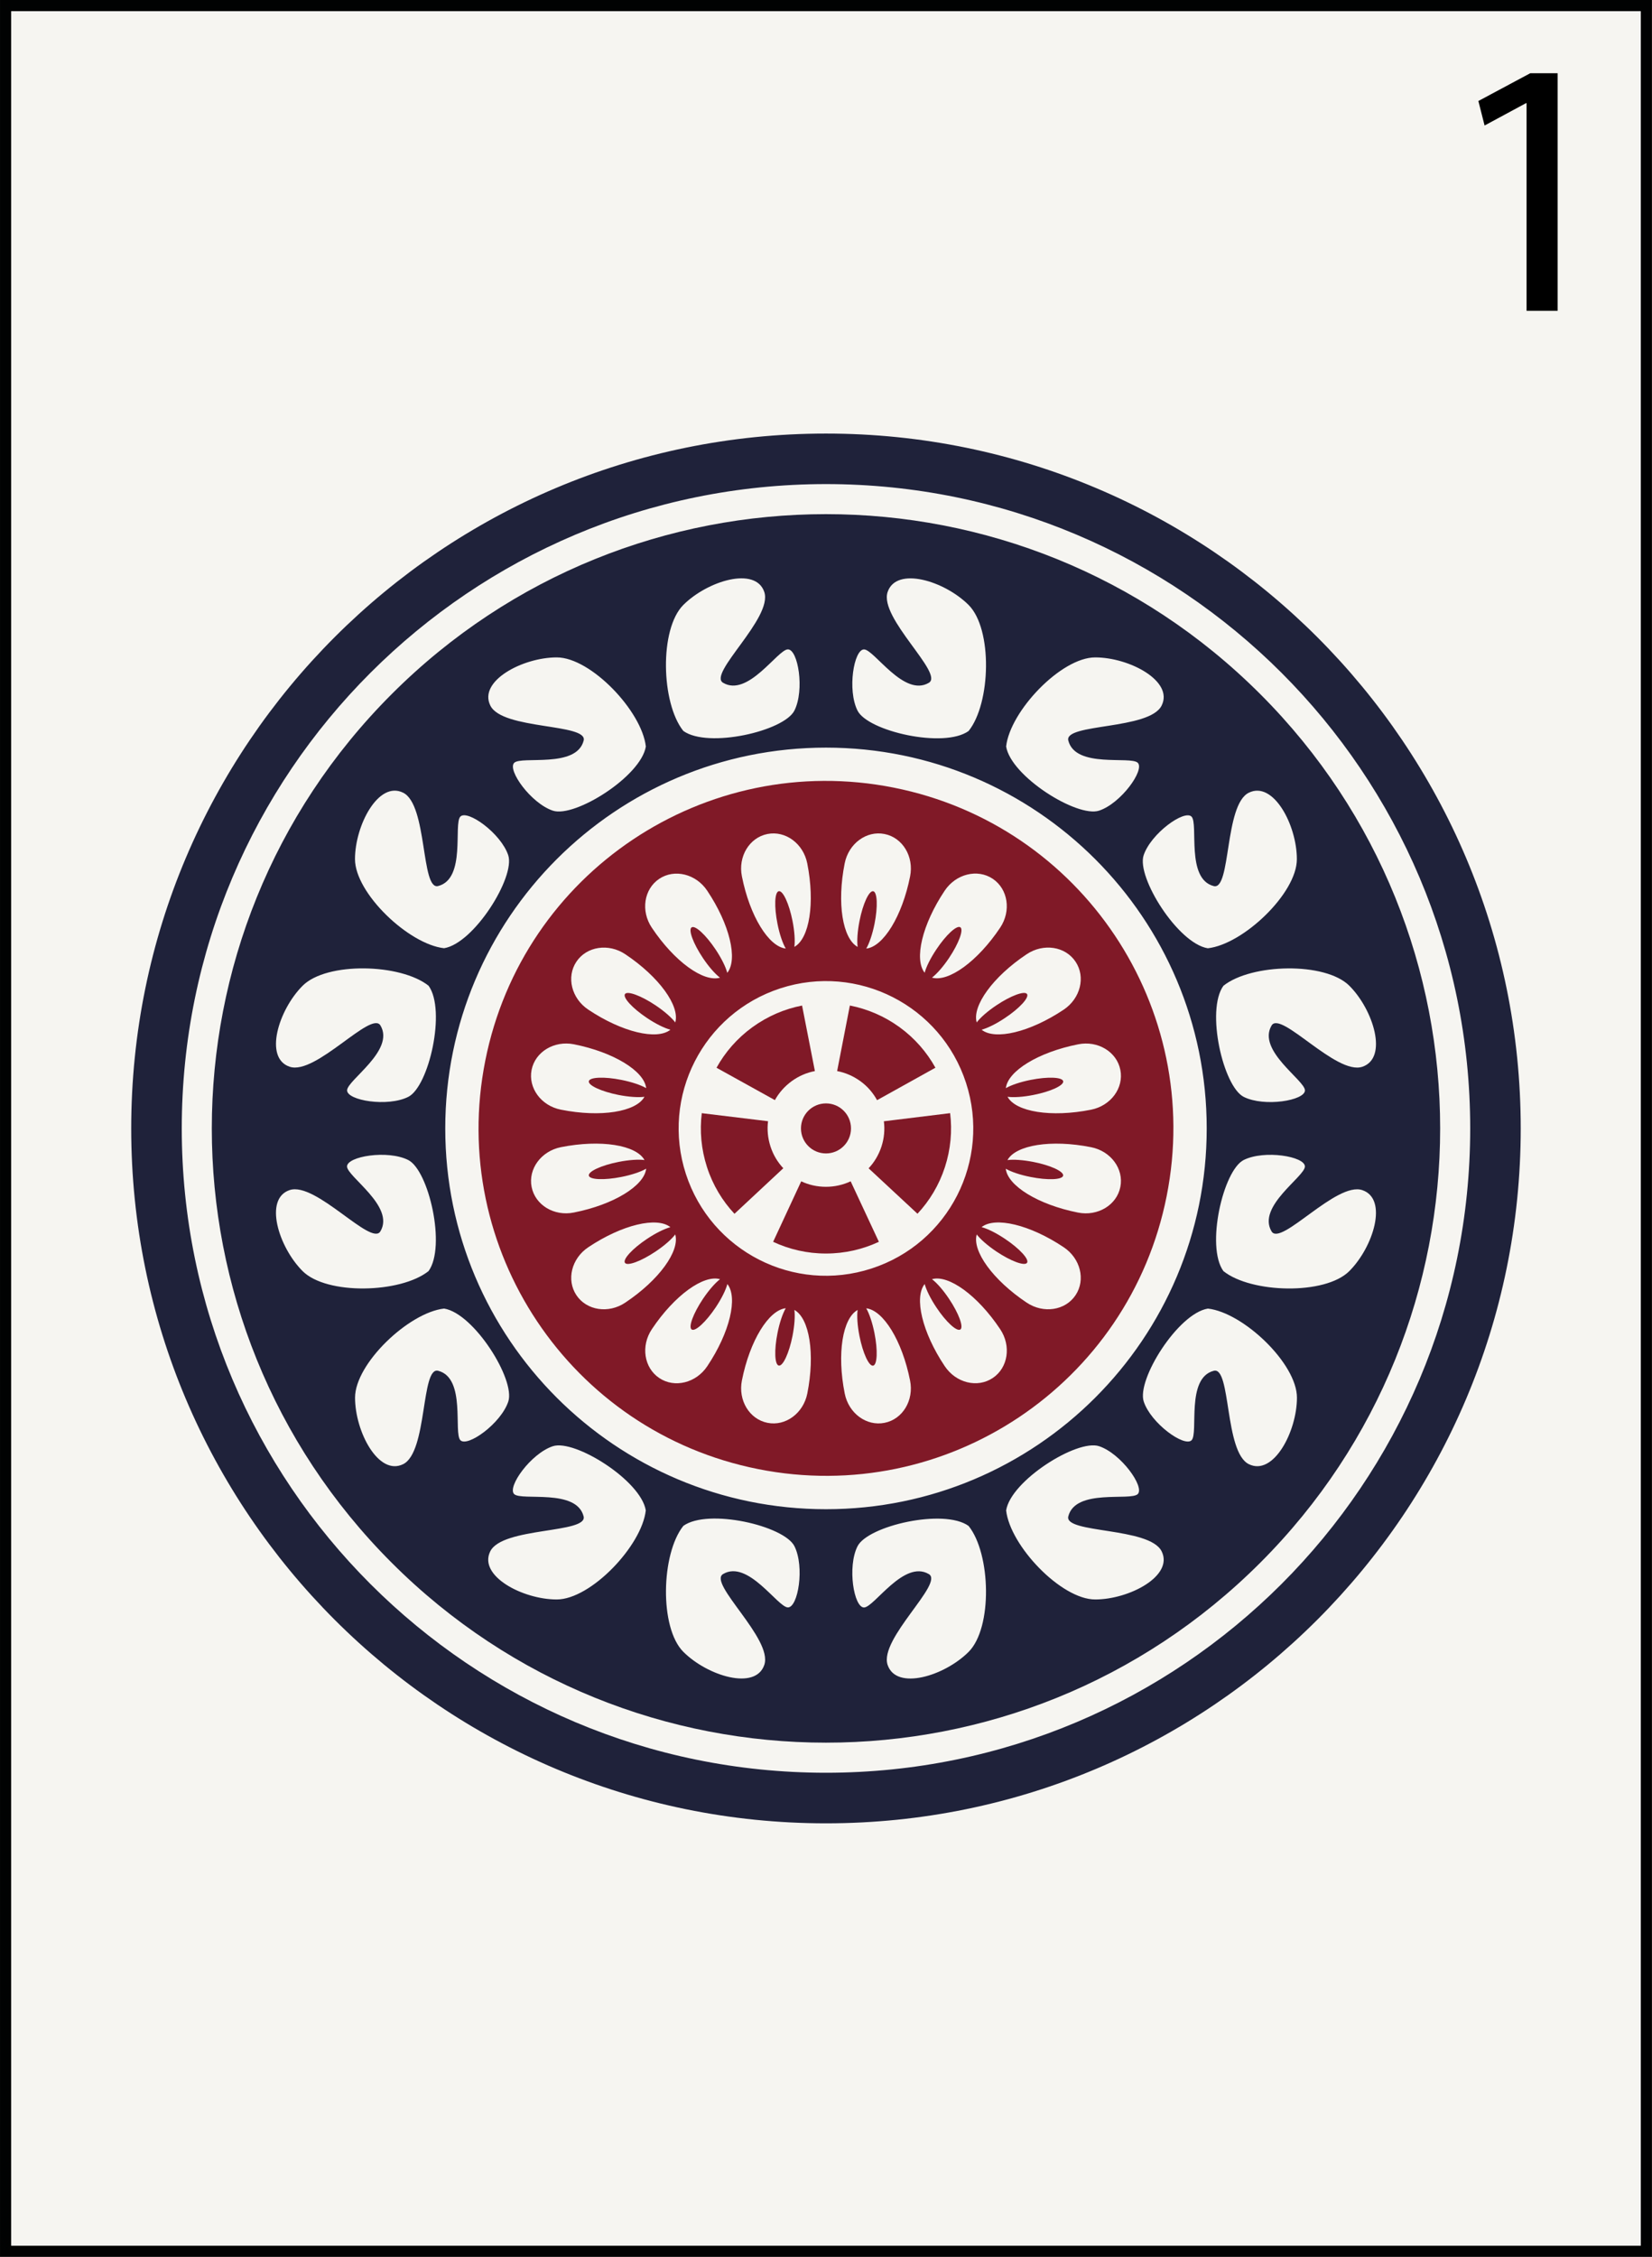 <?xml version="1.0" encoding="utf-8"?>
<!-- Generator: Adobe Illustrator 15.0.0, SVG Export Plug-In . SVG Version: 6.00 Build 0)  -->
<!DOCTYPE svg PUBLIC "-//W3C//DTD SVG 1.1//EN" "http://www.w3.org/Graphics/SVG/1.1/DTD/svg11.dtd">
<svg version="1.1" id="Pinzu" xmlns="http://www.w3.org/2000/svg" xmlns:xlink="http://www.w3.org/1999/xlink" x="0px" y="0px"
	 width="54.225px" height="74.066px" viewBox="0 0 54.225 74.066" enable-background="new 0 0 54.225 74.066" xml:space="preserve">
<rect x="0" y="0" width="54.225" height="74.066" fill="#808080" stroke="none"/>
<g id="_x31_pin_1_">
	
		<rect x="0.183" y="0.183" fill="#F6F5F1" stroke="#010202" stroke-width="0.365" stroke-miterlimit="10" width="53.857" height="73.7"/>
	<circle fill="#801927" cx="27.112" cy="37.033" r="0.821"/>
	<g>
		<path fill="#801927" d="M25.29,37.625c-0.089-0.275-0.114-0.557-0.08-0.828l-2.175-0.264c-0.071,0.578-0.02,1.179,0.171,1.77
			c0.191,0.59,0.504,1.106,0.902,1.532l1.603-1.495C25.525,38.142,25.379,37.901,25.29,37.625z"/>
		<path fill="#801927" d="M25.985,35.483c0.235-0.171,0.495-0.281,0.763-0.332l-0.421-2.15c-0.571,0.11-1.127,0.346-1.629,0.709
			c-0.502,0.365-0.897,0.822-1.179,1.332l1.916,1.062C25.566,35.867,25.751,35.654,25.985,35.483z"/>
		<path fill="#801927" d="M27.922,38.769c-0.246,0.115-0.521,0.18-0.811,0.18c-0.291,0-0.566-0.063-0.812-0.18l-0.922,1.986
			c0.527,0.246,1.115,0.385,1.735,0.384c0.621,0,1.209-0.138,1.736-0.385L27.922,38.769z"/>
		<path fill="#801927" d="M28.934,37.625c-0.09,0.276-0.236,0.519-0.423,0.717l1.604,1.491c0.397-0.425,0.709-0.94,0.901-1.53
			c0.191-0.591,0.242-1.192,0.171-1.771l-2.175,0.267C29.047,37.068,29.023,37.349,28.934,37.625z"/>
		<path fill="#801927" d="M28.789,36.106l1.915-1.065c-0.282-0.509-0.677-0.966-1.178-1.331c-0.502-0.364-1.06-0.599-1.63-0.71
			l-0.418,2.151c0.267,0.051,0.526,0.161,0.762,0.331S28.657,35.867,28.789,36.106z"/>
		<path fill="#801927" d="M29.336,25.849c-6.177-1.229-12.179,2.782-13.407,8.959c-1.229,6.176,2.782,12.179,8.959,13.406
			c6.176,1.229,12.179-2.781,13.406-8.959C39.523,33.082,35.512,27.078,29.336,25.849z M36.774,35.111
			c0.119,0.594-0.312,1.178-0.962,1.308c-1.311,0.262-2.471,0.069-2.741-0.424c0.197,0.026,0.509,0.008,0.853-0.061
			c0.564-0.111,1-0.313,0.974-0.45c-0.028-0.136-0.507-0.156-1.07-0.043c-0.344,0.069-0.64,0.17-0.812,0.271
			c0.062-0.56,1.062-1.18,2.372-1.439C36.034,34.142,36.657,34.518,36.774,35.111z M35.303,31.56
			c0.337,0.503,0.162,1.208-0.39,1.577c-1.109,0.741-2.255,1.009-2.693,0.657c0.191-0.052,0.473-0.188,0.764-0.383
			c0.479-0.317,0.804-0.672,0.727-0.788c-0.078-0.114-0.527,0.05-1.005,0.37c-0.292,0.195-0.526,0.401-0.647,0.562
			c-0.155-0.541,0.529-1.497,1.64-2.238C34.249,30.948,34.968,31.057,35.303,31.56z M31.009,29.23
			c0.368-0.55,1.074-0.726,1.576-0.39c0.503,0.337,0.612,1.055,0.244,1.605c-0.742,1.11-1.698,1.795-2.238,1.639
			c0.158-0.121,0.366-0.354,0.561-0.646c0.32-0.479,0.485-0.929,0.37-1.006c-0.116-0.077-0.47,0.249-0.787,0.726
			c-0.195,0.292-0.333,0.572-0.384,0.766C30,31.485,30.267,30.34,31.009,29.23z M27.726,28.333c0.129-0.648,0.714-1.081,1.308-0.962
			c0.594,0.118,0.969,0.74,0.839,1.391c-0.26,1.31-0.881,2.308-1.439,2.369c0.1-0.172,0.201-0.467,0.271-0.811
			c0.113-0.564,0.093-1.044-0.043-1.071c-0.136-0.025-0.338,0.409-0.449,0.973c-0.068,0.344-0.088,0.655-0.062,0.854
			C27.657,30.803,27.465,29.643,27.726,28.333z M25.189,27.371c0.593-0.118,1.178,0.313,1.308,0.963
			c0.26,1.311,0.069,2.47-0.423,2.741c0.026-0.197,0.007-0.509-0.061-0.854c-0.112-0.563-0.313-0.999-0.45-0.973
			c-0.137,0.027-0.156,0.506-0.043,1.07c0.068,0.344,0.17,0.64,0.271,0.812c-0.559-0.062-1.18-1.062-1.439-2.37
			C24.221,28.111,24.597,27.489,25.189,27.371z M21.638,28.842c0.503-0.336,1.209-0.161,1.576,0.39
			c0.742,1.109,1.01,2.255,0.658,2.695c-0.051-0.192-0.188-0.474-0.383-0.766c-0.319-0.478-0.671-0.803-0.787-0.726
			c-0.115,0.077,0.05,0.526,0.37,1.005c0.195,0.292,0.402,0.524,0.561,0.646c-0.541,0.156-1.495-0.528-2.237-1.639
			C21.026,29.897,21.136,29.178,21.638,28.842z M18.92,31.561c0.336-0.503,1.056-0.612,1.605-0.244
			c1.111,0.742,1.795,1.697,1.64,2.238c-0.121-0.158-0.354-0.365-0.646-0.561c-0.479-0.32-0.929-0.484-1.005-0.37
			c-0.077,0.115,0.249,0.469,0.726,0.787c0.292,0.195,0.573,0.332,0.766,0.383c-0.439,0.352-1.585,0.083-2.694-0.658
			C18.758,32.769,18.584,32.063,18.92,31.561z M17.449,35.112c0.118-0.593,0.74-0.969,1.39-0.84
			c1.311,0.261,2.309,0.881,2.371,1.439c-0.172-0.1-0.468-0.201-0.812-0.27c-0.563-0.113-1.043-0.093-1.07,0.043
			s0.409,0.337,0.972,0.45c0.345,0.067,0.656,0.087,0.854,0.061c-0.272,0.493-1.433,0.685-2.742,0.423
			C17.763,36.291,17.332,35.705,17.449,35.112z M17.45,38.956c-0.118-0.593,0.313-1.178,0.963-1.308
			c1.311-0.26,2.47-0.069,2.742,0.423c-0.198-0.026-0.509-0.007-0.854,0.062c-0.562,0.111-1,0.313-0.973,0.449
			c0.027,0.137,0.507,0.155,1.07,0.043c0.344-0.068,0.64-0.17,0.812-0.271c-0.062,0.56-1.062,1.18-2.372,1.439
			C18.19,39.925,17.568,39.549,17.45,38.956z M18.921,42.508c-0.337-0.503-0.162-1.209,0.39-1.576
			c1.11-0.742,2.255-1.01,2.694-0.658c-0.191,0.052-0.473,0.188-0.765,0.383c-0.478,0.318-0.804,0.672-0.727,0.787
			c0.076,0.115,0.527-0.05,1.005-0.37c0.292-0.195,0.525-0.402,0.646-0.561c0.156,0.541-0.528,1.496-1.64,2.237
			C19.976,43.119,19.257,43.01,18.921,42.508z M23.216,44.836c-0.367,0.551-1.073,0.726-1.575,0.39
			c-0.503-0.336-0.612-1.056-0.244-1.605c0.742-1.111,1.698-1.795,2.237-1.64c-0.157,0.122-0.364,0.354-0.56,0.646
			c-0.32,0.479-0.486,0.929-0.37,1.005c0.116,0.077,0.468-0.248,0.788-0.726c0.194-0.292,0.332-0.572,0.383-0.766
			C24.225,42.582,23.958,43.727,23.216,44.836z M26.499,45.733c-0.129,0.648-0.714,1.081-1.307,0.962
			c-0.594-0.118-0.969-0.739-0.84-1.39c0.26-1.311,0.881-2.309,1.439-2.371c-0.099,0.172-0.202,0.467-0.27,0.812
			c-0.113,0.563-0.094,1.043,0.042,1.07s0.338-0.408,0.45-0.972c0.067-0.345,0.088-0.656,0.062-0.854
			C26.568,43.264,26.759,44.424,26.499,45.733z M22.513,38.527c-0.825-2.54,0.564-5.267,3.104-6.092
			c2.539-0.824,5.267,0.564,6.092,3.104c0.825,2.54-0.563,5.269-3.104,6.092C26.066,42.457,23.339,41.067,22.513,38.527z
			 M29.035,46.695c-0.594,0.119-1.179-0.312-1.308-0.962c-0.262-1.311-0.069-2.47,0.423-2.741c-0.026,0.197-0.008,0.509,0.061,0.854
			c0.111,0.563,0.313,1,0.449,0.973s0.156-0.507,0.043-1.07c-0.069-0.344-0.17-0.64-0.27-0.812c0.559,0.062,1.18,1.062,1.439,2.371
			C30.003,45.956,29.628,46.578,29.035,46.695z M32.586,45.224c-0.503,0.337-1.209,0.163-1.577-0.39
			C30.267,43.725,30,42.58,30.351,42.14c0.052,0.191,0.188,0.473,0.383,0.765c0.317,0.479,0.672,0.804,0.788,0.727
			c0.115-0.076-0.05-0.527-0.37-1.005c-0.195-0.292-0.401-0.525-0.561-0.646c0.541-0.156,1.497,0.528,2.238,1.64
			C33.198,44.17,33.089,44.889,32.586,45.224z M35.304,42.506c-0.337,0.505-1.055,0.612-1.605,0.244
			c-1.11-0.742-1.795-1.696-1.639-2.237c0.121,0.157,0.354,0.364,0.646,0.56c0.479,0.32,0.929,0.485,1.006,0.37
			c0.076-0.115-0.249-0.468-0.727-0.787c-0.292-0.195-0.572-0.333-0.766-0.383c0.439-0.352,1.585-0.084,2.694,0.658
			C35.465,41.298,35.64,42.003,35.304,42.506z M36.774,38.955c-0.118,0.594-0.74,0.969-1.391,0.84
			c-1.31-0.26-2.308-0.881-2.37-1.439c0.172,0.1,0.467,0.202,0.812,0.27c0.563,0.113,1.044,0.094,1.071-0.043
			c0.025-0.136-0.409-0.338-0.973-0.449c-0.344-0.067-0.655-0.088-0.854-0.062c0.272-0.493,1.433-0.684,2.742-0.423
			C36.461,37.776,36.893,38.361,36.774,38.955z"/>
	</g>
	<g>
		<path fill="#1F223A" d="M41.366,22.779c-7.873-7.874-20.637-7.874-28.508,0c-7.874,7.872-7.874,20.636-0.001,28.508
			c7.873,7.873,20.637,7.873,28.509,0C49.24,43.415,49.24,30.651,41.366,22.779z M44.717,35.01c-0.852,0.287-2.68-1.86-2.979-1.354
			c-0.485,0.819,1.095,1.797,1.095,2.129c0,0.333-1.331,0.552-2.007,0.214c-0.677-0.339-1.25-2.842-0.669-3.647
			c0.912-0.73,3.344-0.791,4.135,0S45.568,34.723,44.717,35.01z M39.11,26.8c0.235,0.235-0.191,2.046,0.73,2.28
			c0.57,0.146,0.345-2.667,1.15-3.064c0.805-0.399,1.579,1.062,1.578,2.182c0.001,1.118-1.762,2.794-2.923,2.923
			c-0.981-0.158-2.346-2.334-2.107-3.051C37.779,27.35,38.875,26.565,39.11,26.8z M35.949,21.575c1.118,0,2.58,0.774,2.181,1.579
			c-0.398,0.806-3.21,0.58-3.064,1.15c0.234,0.922,2.045,0.497,2.28,0.73c0.235,0.235-0.551,1.332-1.269,1.57
			c-0.718,0.239-2.894-1.125-3.052-2.106C33.154,23.337,34.831,21.574,35.949,21.575z M28.36,21.313
			c0.333,0,1.311,1.582,2.129,1.095c0.506-0.301-1.642-2.128-1.354-2.979s1.868-0.365,2.659,0.426s0.73,3.223,0,4.135
			c-0.806,0.582-3.309,0.008-3.647-0.669C27.807,22.644,28.027,21.313,28.36,21.313z M22.429,19.854
			c0.791-0.791,2.371-1.277,2.658-0.426c0.288,0.852-1.859,2.679-1.354,2.979c0.818,0.487,1.796-1.095,2.129-1.095
			s0.553,1.331,0.214,2.007c-0.339,0.677-2.842,1.25-3.647,0.669C21.7,23.077,21.639,20.644,22.429,19.854z M18.275,21.575
			c1.118,0,2.794,1.763,2.924,2.924c-0.158,0.981-2.334,2.346-3.052,2.106s-1.503-1.335-1.269-1.57
			c0.235-0.235,2.045,0.191,2.28-0.73c0.146-0.571-2.666-0.346-3.063-1.149C15.695,22.349,17.157,21.575,18.275,21.575z
			 M13.232,26.015c0.805,0.397,0.58,3.21,1.149,3.063c0.924-0.234,0.496-2.044,0.731-2.28c0.235-0.235,1.331,0.551,1.57,1.269
			c0.238,0.718-1.125,2.894-2.106,3.052c-1.161-0.129-2.924-1.806-2.924-2.924C11.653,27.078,12.427,25.616,13.232,26.015z
			 M9.933,32.351c0.79-0.791,3.222-0.729,4.135,0c0.581,0.806,0.008,3.309-0.668,3.647c-0.677,0.339-2.007,0.119-2.007-0.214
			s1.581-1.311,1.095-2.129c-0.301-0.506-2.129,1.642-2.98,1.354C8.655,34.723,9.142,33.142,9.933,32.351z M9.506,39.057
			c0.852-0.288,2.68,1.859,2.98,1.354c0.486-0.817-1.094-1.797-1.095-2.129s1.33-0.552,2.007-0.213
			c0.676,0.339,1.25,2.842,0.669,3.646c-0.913,0.73-3.345,0.791-4.135,0S8.655,39.344,9.506,39.057z M15.113,47.267
			c-0.235-0.235,0.191-2.044-0.731-2.28c-0.569-0.146-0.345,2.666-1.149,3.065c-0.806,0.397-1.579-1.063-1.579-2.183
			c0-1.118,1.763-2.794,2.923-2.924c0.981,0.158,2.346,2.334,2.107,3.052C16.444,46.717,15.349,47.501,15.113,47.267z
			 M18.274,52.492c-1.118,0-2.58-0.773-2.182-1.579c0.398-0.805,3.211-0.58,3.064-1.149c-0.235-0.923-2.044-0.497-2.28-0.731
			c-0.235-0.234,0.55-1.331,1.269-1.57c0.718-0.238,2.894,1.125,3.052,2.106C21.069,50.729,19.393,52.492,18.274,52.492z
			 M25.863,52.753c-0.333,0-1.312-1.581-2.129-1.095c-0.506,0.301,1.642,2.128,1.354,2.98c-0.288,0.852-1.867,0.364-2.658-0.427
			c-0.791-0.79-0.729-3.222,0-4.134c0.806-0.582,3.309-0.008,3.647,0.668C26.416,51.423,26.196,52.753,25.863,52.753z
			 M14.615,37.033c0-6.902,5.595-12.497,12.497-12.497s12.497,5.595,12.497,12.497S34.014,49.53,27.112,49.53
			S14.615,43.935,14.615,37.033z M31.793,54.213c-0.791,0.791-2.371,1.277-2.658,0.427c-0.287-0.853,1.86-2.681,1.354-2.98
			c-0.819-0.486-1.797,1.094-2.129,1.095c-0.333,0-0.552-1.331-0.214-2.007c0.339-0.676,2.842-1.25,3.647-0.669
			C32.524,50.99,32.585,53.422,31.793,54.213z M35.948,52.492c-1.118,0-2.794-1.762-2.923-2.923
			c0.158-0.981,2.334-2.346,3.051-2.107c0.719,0.24,1.503,1.335,1.27,1.571c-0.234,0.236-2.045-0.191-2.28,0.731
			c-0.146,0.57,2.666,0.344,3.064,1.149C38.529,51.719,37.067,52.492,35.948,52.492z M40.992,48.052
			c-0.806-0.399-0.58-3.211-1.15-3.065c-0.923,0.235-0.496,2.044-0.73,2.28c-0.235,0.234-1.332-0.551-1.57-1.269
			s1.125-2.894,2.106-3.052c1.161,0.129,2.924,1.806,2.923,2.924C42.57,46.988,41.796,48.45,40.992,48.052z M40.157,41.716
			c-0.583-0.806-0.008-3.309,0.667-3.647c0.678-0.338,2.007-0.119,2.008,0.213c0,0.333-1.581,1.311-1.095,2.13
			c0.301,0.506,2.129-1.642,2.979-1.354c0.852,0.287,0.365,1.867-0.427,2.658C43.5,42.507,41.069,42.445,40.157,41.716z"/>
		<path fill="#1F223A" d="M27.112,14.229c-12.595,0-22.805,10.21-22.805,22.805s10.21,22.805,22.805,22.805
			c12.594,0,22.804-10.21,22.804-22.805S39.706,14.229,27.112,14.229z M27.112,58.179c-11.679,0-21.146-9.468-21.146-21.146
			s9.468-21.146,21.146-21.146c11.678,0,21.146,9.467,21.146,21.146C48.257,48.711,38.79,58.179,27.112,58.179z"/>
	</g>
</g>
<g>
	<path d="M50.109,3.387h-0.023L48.73,4.119l-0.204-0.804l1.703-0.912h0.899V10.2h-1.02V3.387z"/>
</g>
</svg>
